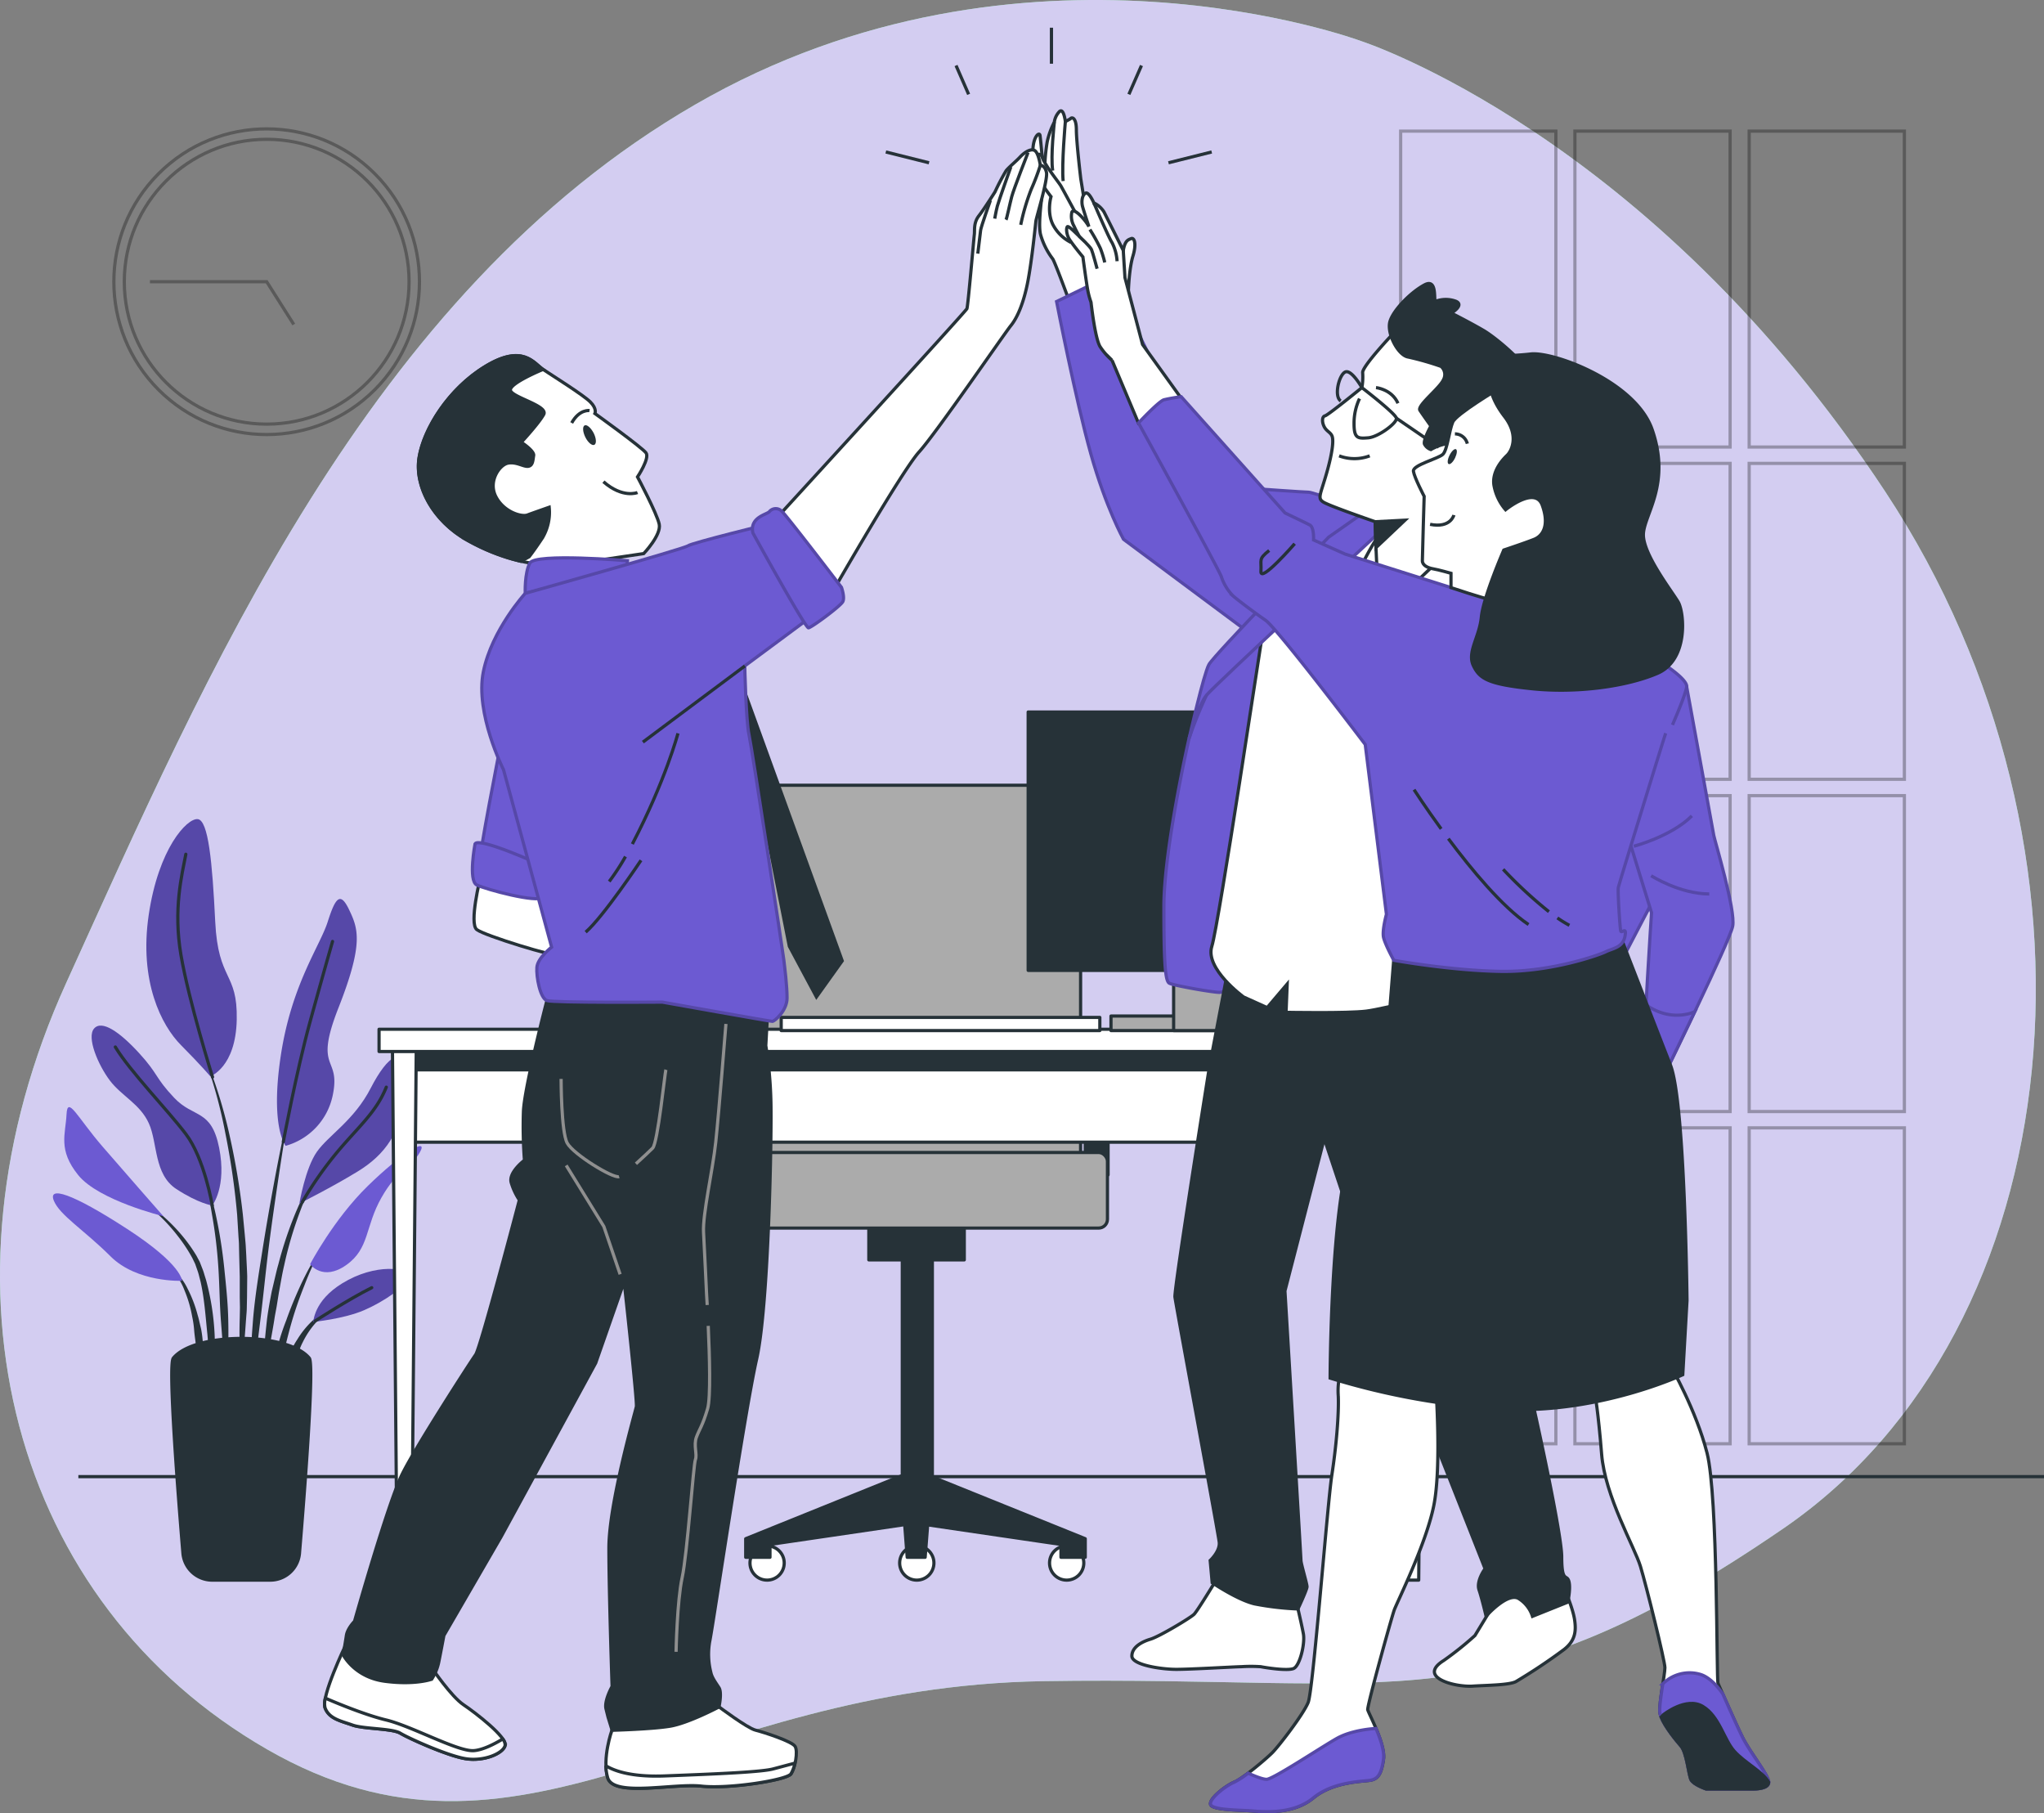 <svg xmlns="http://www.w3.org/2000/svg" viewBox="0 0 637.53 565.46"><rect x="0" y="0" width="637.53" height="565.46" fill="#808080" stroke="none"/><defs><style>.cls-1{fill:#92e3a9;}.cls-2{fill:#d3cdf1;}.cls-3{opacity:0.3;}.cls-16,.cls-4,.cls-5,.cls-9{fill:none;}.cls-4{stroke:#000;}.cls-13,.cls-14,.cls-15,.cls-16,.cls-4,.cls-5{stroke-miterlimit:10;}.cls-10,.cls-11,.cls-12,.cls-13,.cls-15,.cls-5,.cls-9{stroke:#263238;}.cls-10,.cls-15,.cls-6{fill:#263238;}.cls-7{fill:#5648a8;}.cls-14,.cls-8{fill:#6c5ad2;}.cls-10,.cls-11,.cls-12,.cls-9{stroke-linecap:round;stroke-linejoin:round;}.cls-11{fill:#ababab;}.cls-12,.cls-13{fill:#fff;}.cls-14{stroke:#5648a8;}.cls-16{stroke:#8f8f8f;}</style></defs><g id="Background_Simple" data-name="Background Simple"><path class="cls-1" d="M434.16,61.75S328.77,22.49,226.53,81.59,73.82,259.94,30.39,355.42,13.85,548.93,93,594.47,224.84,575,335.09,573.22s140.11,14.6,230.83-47.6S671.34,314,597.77,202.35,434.16,61.75,434.16,61.75Z" transform="translate(-9.71 -48.97)"/><path class="cls-2" d="M434.16,61.75S328.77,22.49,226.53,81.59,73.82,259.94,30.39,355.42,13.85,548.93,93,594.47,224.84,575,335.09,573.22s140.11,14.6,230.83-47.6S671.34,314,597.77,202.35,434.16,61.75,434.16,61.75Z" transform="translate(-9.71 -48.97)"/></g><g id="Clock"><g class="cls-3"><circle class="cls-4" cx="92.88" cy="136.82" r="47.66" transform="translate(-79.25 56.78) rotate(-45)"/><circle class="cls-4" cx="83.18" cy="87.85" r="44.41"/><polyline class="cls-4" points="91.63 101.19 83.18 87.85 46.77 87.85"/></g></g><g id="Window"><g class="cls-3"><rect class="cls-4" x="436.87" y="40.89" width="48.41" height="98.51"/><rect class="cls-4" x="491.22" y="40.89" width="48.41" height="98.51"/><rect class="cls-4" x="545.57" y="40.89" width="48.41" height="98.51"/><rect class="cls-4" x="436.87" y="144.5" width="48.41" height="98.51"/><rect class="cls-4" x="491.22" y="144.5" width="48.41" height="98.51"/><rect class="cls-4" x="545.57" y="144.5" width="48.41" height="98.51"/><rect class="cls-4" x="436.87" y="248.11" width="48.41" height="98.51"/><rect class="cls-4" x="491.22" y="248.11" width="48.41" height="98.51"/><rect class="cls-4" x="545.57" y="248.11" width="48.41" height="98.51"/><rect class="cls-4" x="436.87" y="351.71" width="48.41" height="98.51"/><rect class="cls-4" x="491.22" y="351.71" width="48.41" height="98.51"/><rect class="cls-4" x="545.57" y="351.71" width="48.41" height="98.51"/></g></g><g id="Floor"><line class="cls-5" x1="24.44" y1="460.47" x2="637.53" y2="460.47"/></g><g id="Plant"><path class="cls-6" d="M73.07,377.64h0a.11.11,0,0,1,.06-.14.11.11,0,0,1,.15.06,149.69,149.69,0,0,1,7.84,24.59,228.75,228.75,0,0,1,4.33,25.49l.62,6.45c.09,1.07.21,2.14.28,3.22l.18,3.23c.09,2.16.23,4.31.29,6.47l-.06,6.48-.07,3.23c0,1.08-.13,2.16-.2,3.24-.17,2.15-.3,4.3-.49,6.45-.42,4.29-1.06,8.56-1.73,12.81a.11.11,0,0,1-.11.1.11.11,0,0,1-.11-.12h0c0-2.16.1-4.31.15-6.46s.25-4.28.22-6.42,0-4.29.07-6.43l.06-3.21-.06-3.21,0-6.42-.17-6.41-.07-3.21c0-1.07-.12-2.14-.18-3.2l-.39-6.41A229.58,229.58,0,0,0,80,402.38,149.49,149.49,0,0,0,73.07,377.64Z" transform="translate(-9.71 -48.97)"/><path class="cls-6" d="M72.15,411.19a.13.13,0,0,1,.07-.14.12.12,0,0,1,.15.07,155,155,0,0,1,4.57,16.3,152.11,152.11,0,0,1,2.69,16.75c.57,5.61,1.2,11.23,1.28,16.88a143,143,0,0,1-.6,16.93.13.13,0,0,1-.1.1.11.11,0,0,1-.13-.1c-.65-5.62-1-11.23-1.44-16.83s-.45-11.23-.82-16.83a146.52,146.52,0,0,0-2-16.68A150.12,150.12,0,0,0,72.15,411.19Z" transform="translate(-9.71 -48.97)"/><path class="cls-6" d="M53.55,423a.12.12,0,0,1,.16,0,56.89,56.89,0,0,1,12.44,10.85A49.52,49.52,0,0,1,71,440.57l1,1.88.78,2a18,18,0,0,1,.68,2c.2.67.43,1.33.61,2a79.66,79.66,0,0,1,2.57,16.4A95.1,95.1,0,0,1,76,481.34a.13.13,0,0,1-.11.1.12.12,0,0,1-.12-.11L74.39,465c-.56-5.4-.91-10.84-2.07-16.13-.15-.65-.34-1.3-.5-1.95a17.9,17.9,0,0,0-.58-1.93l-.66-1.89-.86-1.78a48.46,48.46,0,0,0-4.45-6.77,56.22,56.22,0,0,0-11.68-11.37h0A.11.11,0,0,1,53.55,423Z" transform="translate(-9.71 -48.97)"/><path class="cls-6" d="M62.55,444a18,18,0,0,1,5.66,6.8,40.17,40.17,0,0,1,3.17,8.33c.22.71.4,1.44.55,2.16l.52,2.18A38.39,38.39,0,0,1,73,467.9c0,1.48.06,3,0,4.44a38.76,38.76,0,0,1-.59,4.42.12.12,0,0,1-.09.09.11.11,0,0,1-.13-.09,39.83,39.83,0,0,1-.79-4.35c-.23-1.44-.45-2.87-.62-4.3s-.4-2.85-.51-4.29-.31-2.87-.62-4.27a38.29,38.29,0,0,0-2.42-8.25,18.34,18.34,0,0,0-4.75-7.09l0,0a.11.11,0,0,1,0-.14A.1.1,0,0,1,62.55,444Z" transform="translate(-9.71 -48.97)"/><path class="cls-6" d="M88.64,460.4c.61-7.26,1.81-14.45,2.94-21.64s2.39-14.35,3.71-21.5,2.78-14.28,4.32-21.38a.11.11,0,0,1,.22,0c-1.24,7.16-2.36,14.34-3.43,21.53s-2.11,14.37-3,21.57-1.58,14.42-2.48,21.62l-2.66,21.61a.12.12,0,0,1-.23,0c-.08-1.82-.08-3.65-.13-5.47s.08-3.64.11-5.47C88.06,467.66,88.37,464,88.64,460.4Z" transform="translate(-9.71 -48.97)"/><path class="cls-6" d="M93,460.29c.38-2.87.91-5.73,1.46-8.58l1-4.24c.34-1.42.65-2.83,1.07-4.23a120.38,120.38,0,0,1,5.55-16.51l.87-2,1-2c.61-1.32,1.35-2.58,2.06-3.84a32.36,32.36,0,0,1,5.24-6.95.11.11,0,0,1,.16.16h0a32.14,32.14,0,0,0-4.79,7.11c-.64,1.29-1.3,2.56-1.84,3.89l-.86,2-.75,2a118.82,118.82,0,0,0-4.84,16.52c-.66,2.8-1.1,5.65-1.64,8.46L96,456.39c-.25,1.41-.55,2.82-.75,4.24-.45,2.84-1,5.67-1.47,8.52s-1,5.69-1.56,8.53a.12.12,0,0,1-.12.1.11.11,0,0,1-.11-.12q0-4.35.2-8.7C92.35,466.06,92.69,463.18,93,460.29Z" transform="translate(-9.71 -48.97)"/><path class="cls-6" d="M99,460.67c1.34-3.82,2.9-7.55,4.59-11.2a102.64,102.64,0,0,1,5.79-10.61.12.12,0,0,1,.15,0,.1.1,0,0,1,0,.15,97.56,97.56,0,0,0-4.93,10.94c-1.48,3.71-2.81,7.48-3.92,11.31s-2,7.72-3,11.57-1.93,7.71-3.11,11.6a.14.14,0,0,1-.11.09.12.12,0,0,1-.12-.12,57.63,57.63,0,0,1,1.13-12.08A74.59,74.59,0,0,1,99,460.67Z" transform="translate(-9.71 -48.97)"/><path class="cls-6" d="M99.26,473.36a26,26,0,0,1,3.19-6.71,27.87,27.87,0,0,1,4.66-5.78,20.85,20.85,0,0,1,3-2.23,12.08,12.08,0,0,1,3.35-1.52.11.11,0,0,1,.13.07.1.1,0,0,1,0,.14h0a16.81,16.81,0,0,0-5.57,4.33,26.45,26.45,0,0,0-3.88,5.87c-1.1,2.09-1.67,4.39-2.63,6.54-.42,1.1-.84,2.21-1.33,3.31a27.12,27.12,0,0,1-1.46,3.36h0a.14.14,0,0,1-.1.07.12.12,0,0,1-.12-.12,27,27,0,0,1,.14-3.71C98.71,475.77,99,474.56,99.26,473.36Z" transform="translate(-9.71 -48.97)"/><path class="cls-7" d="M98.81,406.28a20.67,20.67,0,0,0,14.64-15.57c2.75-12.81-6.1-7.32,1.83-27.46s6.11-24.71,3.36-30.51-4.27-4-6.71,3.66-11.29,19.53-14.65,41.81S98.81,406.28,98.81,406.28Z" transform="translate(-9.71 -48.97)"/><path class="cls-7" d="M75.31,384.61s7.94-2.74,8.24-17.69-5.8-11.9-6.71-30.52-2.14-31.73-5.49-32-12.21,9.15-15.26,29.9,4,34.48,10.07,40.58S75.31,384.61,75.31,384.61Z" transform="translate(-9.71 -48.97)"/><path class="cls-7" d="M103.08,424.28s1.83-11,5.49-16.17,11.6-9.77,16.78-19.84,11-14.95,10.68-.61-6.71,21.67-14.64,26.55S103.08,424.28,103.08,424.28Z" transform="translate(-9.71 -48.97)"/><path class="cls-8" d="M106.43,443.2s7.33-14,18-24.41,19.22-15.57,16.17-10.38-6.71,4.88-11.9,14-3.66,15.86-11,21.05S106.43,443.2,106.43,443.2Z" transform="translate(-9.71 -48.97)"/><path class="cls-7" d="M107.35,461.2c.3-.92.61-7.63,11-13.12s20.14-3.36,18.92-.61-7.63,7.32-14,10.07S107.35,461.2,107.35,461.2Z" transform="translate(-9.71 -48.97)"/><path class="cls-7" d="M75.92,424.89s4.58-5.8,2.14-18-7.93-9.16-14-15.56-4.88-7.33-11-14-11.6-10.37-14-7.63,1.22,11.29,4.88,16.17,9.46,7.33,12.21,13.43,1.53,15.86,8.54,20.44S75.92,424.89,75.92,424.89Z" transform="translate(-9.71 -48.97)"/><path class="cls-8" d="M60.67,428.24s-11-12.51-18.92-21.66-11-16.17-11.29-10.07-2.75,11,3.66,18.92S60.67,428.24,60.67,428.24Z" transform="translate(-9.71 -48.97)"/><path class="cls-8" d="M66.46,448.38s.31-4.88-17.08-16.17-24.72-13.42-22.89-8.85,9.46,9.16,17.7,17.39S66.46,448.38,66.46,448.38Z" transform="translate(-9.71 -48.97)"/><path class="cls-9" d="M98.08,405s4.08-21.89,8.35-37.45,7-25,7-25" transform="translate(-9.71 -48.97)"/><path class="cls-9" d="M76,384.84s-7.41-23.72-9.85-38.06.3-25,1.52-31.43" transform="translate(-9.71 -48.97)"/><path class="cls-9" d="M104,423.82a114.92,114.92,0,0,1,11.24-16c6.72-7.93,11.9-12.2,14.95-19.83" transform="translate(-9.71 -48.97)"/><path class="cls-9" d="M75.92,424.89s-2.44-14.65-8.24-22.28-17.39-19.52-22-27.15" transform="translate(-9.71 -48.97)"/><path class="cls-9" d="M108.07,460.86s10.26-6.68,17.59-10.34" transform="translate(-9.71 -48.97)"/><path class="cls-10" d="M75.9,541.71a9.16,9.16,0,0,1-9.13-8.39c-1.51-18.12-4.7-58.83-3-60.83,6.72-8.2,35.69-8.2,42.41,0,1.64,2-1.54,42.71-3.06,60.83A9.14,9.14,0,0,1,94,541.71Z" transform="translate(-9.71 -48.97)"/></g><g id="Chair"><rect class="cls-10" x="228.59" y="337.89" width="7.12" height="28.48"/><rect class="cls-10" x="338.49" y="337.89" width="7.12" height="28.48"/><path class="cls-11" d="M241.91,244.87h87.92a7.21,7.21,0,0,1,7.21,7.21V378.62a0,0,0,0,1,0,0H234.7a0,0,0,0,1,0,0V252.08A7.21,7.21,0,0,1,241.91,244.87Z"/><circle class="cls-12" cx="239.26" cy="487.4" r="5.34"/><path class="cls-12" d="M301,536.37a5.34,5.34,0,1,0-5.34,5.34A5.34,5.34,0,0,0,301,536.37Z" transform="translate(-9.71 -48.97)"/><path class="cls-12" d="M347.75,536.37a5.34,5.34,0,1,0-5.34,5.34A5.34,5.34,0,0,0,347.75,536.37Z" transform="translate(-9.71 -48.97)"/><polygon class="cls-10" points="290.8 460.59 290.8 372.61 281.43 372.61 281.43 460.02 281.09 460.26 232.59 479.83 232.59 485.62 240.16 485.62 240.16 481.61 282.18 475.43 282.96 485.62 288.56 485.62 289.34 475.5 330.92 481.61 330.92 485.62 338.49 485.62 338.49 479.83 290.8 460.59"/><rect class="cls-10" x="270.99" y="382.34" width="29.77" height="10.54"/><rect class="cls-11" x="226.33" y="359.39" width="119.09" height="23.57" rx="2.74"/><rect class="cls-11" x="220.13" y="321.43" width="14.68" height="21.8" rx="2.27"/><rect class="cls-11" x="336.48" y="321.43" width="14.68" height="21.8" rx="2.27"/></g><g id="Table"><rect class="cls-12" x="135.17" y="374.4" width="315.89" height="30.74" transform="translate(576.52 730.58) rotate(180)"/><rect class="cls-10" x="135.17" y="374.4" width="315.89" height="8.18" transform="translate(576.52 708.01) rotate(180)"/><polygon class="cls-12" points="438.02 492.74 442.5 492.74 443.99 325 436.53 325 438.02 492.74"/><polygon class="cls-12" points="123.88 492.74 128.36 492.74 129.85 325 122.39 325 123.88 492.74"/><rect class="cls-12" x="127.93" y="369.92" width="330.29" height="6.94" transform="translate(576.45 697.82) rotate(180)"/><rect class="cls-12" x="253.36" y="366.24" width="99.38" height="4.1" transform="translate(596.4 687.61) rotate(180)"/><rect class="cls-10" x="330.41" y="270.99" width="119.57" height="80.57" transform="translate(770.67 573.59) rotate(180)"/><rect class="cls-11" x="356.22" y="365.8" width="48.39" height="4.54" transform="translate(751.13 687.18) rotate(180)"/><rect class="cls-11" x="375.76" y="318.18" width="28.85" height="52.16" transform="translate(770.67 639.55) rotate(180)"/></g><g id="Lines"><line class="cls-5" x1="276.29" y1="47.39" x2="289.77" y2="50.76"/><line class="cls-5" x1="298.19" y1="20.43" x2="302.12" y2="29.42"/><line class="cls-5" x1="377.93" y1="47.39" x2="364.45" y2="50.76"/><line class="cls-5" x1="356.03" y1="20.43" x2="352.1" y2="29.42"/><line class="cls-5" x1="327.95" y1="8.64" x2="327.95" y2="19.87"/></g><g id="Character_3" data-name="Character 3"><path class="cls-13" d="M349.56,121.75l-2.75-17s-1.38-11.51-1.38-15.29-1.37-4.12-1.89-3.43l-1.54.86s-.52-4.47-1.89-3.09a5.89,5.89,0,0,0-1.55,3.26,23.7,23.7,0,0,0-2.23,6.18,56.64,56.64,0,0,0-.68,6l-.86-1.15s-.52-5.67-.69-6.87-2.06.17-2.23,4.47c-.14,3.35,1.82,11.93,2.69,15.54-.47,3.85-.87,8.67-.29,10.9a22.55,22.55,0,0,0,3.78,7.56c.69,1,4.81,12.19,4.81,12.19l12.36-5.49Z" transform="translate(-9.71 -48.97)"/><path class="cls-13" d="M344.92,114.88s-3.61-6.7-4.3-7.9-4.8-6.18-5.83-8.93-3.44,1-2.41,4,5.15,8.24,5.15,8.24-1.37,4.64.52,8.59a12.89,12.89,0,0,0,5.67,5.67" transform="translate(-9.71 -48.97)"/><path class="cls-5" d="M342,86.89s-1.2,13.39-.69,18.54" transform="translate(-9.71 -48.97)"/><path class="cls-5" d="M338.56,87.06s-1.2,10.65-.51,15.11" transform="translate(-9.71 -48.97)"/><path class="cls-14" d="M440.48,209.83s-21.15-7.37-22.58-7.37-16.23-1.06-16.23-1.06l-17.53-9.16L355.9,134.91,339.26,143s5.95,30.67,10.7,47.55,10.18,26.59,10.18,26.59l37.79,28.12,1.9,2.62Z" transform="translate(-9.71 -48.97)"/><path class="cls-14" d="M380.58,279.25s-7.85,34.23-7.85,52.53.48,23.06,1.67,23.78,14.74,3.09,15.92,2.85,4.76-1.43,4.76-1.43,17.35-82.25,19.25-92.47,4.52-32.57,4.52-32.57-20,17.12-25.44,23.06-5,6.18-7.37,10.7A130.4,130.4,0,0,0,380.58,279.25Z" transform="translate(-9.71 -48.97)"/><path class="cls-13" d="M389.63,540.72s-6.37,10.53-7.48,11.64-10.81,6.93-13.58,7.76-5.82,2.5-5.82,5.27,9.14,4.15,13.86,4.15,18.57-.83,20.23-.83a45.94,45.94,0,0,1,6.1,0c1.38.28,8.31,1.39,10.25.56s3.61-7.76,3.05-10.81-2.21-10-2.21-10Z" transform="translate(-9.71 -48.97)"/><path class="cls-13" d="M474.45,551.25,469.74,559a101.18,101.18,0,0,1-9.7,7.76c-8.5,5.31,3.61,8.42,9.15,8,3.88-.26,11.08-.28,13.3-1.38a175.63,175.63,0,0,0,15-10c3.6-2.78,3.88-5.82,3.32-9.43s-3-9.14-3-9.14-14.69-4.72-18.84-1.39A11.78,11.78,0,0,0,474.45,551.25Z" transform="translate(-9.71 -48.97)"/><path class="cls-15" d="M393.17,349l-6.29,33s-11,68.9-10.7,71.42S389.73,527.1,390,529.93s-2.83,5.66-2.83,5.66l.63,6.93s7.86,5.34,13.21,6.6a89.31,89.31,0,0,0,13.53,1.58s2.83-6,2.83-6.93-1.89-7.23-1.89-8.18-5-84.06-5-84.06L422.75,404s16.67,50.34,18.25,53.8,31.91,80.36,31.91,80.36-2.83,3.78-1.88,6.61,2.2,8.18,2.2,8.18,6.92-7.87,10.38-5.35A10.16,10.16,0,0,1,487.7,553l11-4.41s1-4.4.32-6.6-2.21.63-2.21-7.55-10.83-57.08-13-64.63-11.33-21.71-11.33-21.71l-4.09-76.14V354.31Z" transform="translate(-9.71 -48.97)"/><path class="cls-13" d="M446.09,213.67s-8.11-2.57-11.42-1.1S404.13,243,403.76,244.79s-13.87,92.31-16.08,99.29,9.92,15.79,9.92,15.79l7.35,3.31,6.24-7.35-.36,8.82s19.1.36,25-.37,28.65-6.61,28.65-6.61,4.77-79.35,5.14-80.82,4-51.79,4-51.79l-7-4.41Z" transform="translate(-9.71 -48.97)"/><path class="cls-13" d="M446,235.63l5.14,10.28s14.92-16.15,16.63-20.06,3.18-4.16,2.2-6.6a18,18,0,0,0-3.42-4.9s-22.75-.73-25.68.74-11,19.81-11.5,21l-.49,1.23,15.41-2.69Z" transform="translate(-9.71 -48.97)"/><path class="cls-14" d="M439.06,215.78s-50.4,46.83-53,49.92-5.46,13.55-5.46,13.55,4.51-20,6.18-23.06,37.32-39.7,37.32-39.7l9.51-6.66,9.75,2.38Z" transform="translate(-9.71 -48.97)"/><path class="cls-13" d="M444.51,152.71s-10,10.52-9.78,12.48a19.21,19.21,0,0,1-.24,4.65S424,178.4,423,178.64s-1,2-.25,3.43,2,1.71,2.45,2.93.25,4.65-1.71,11.5-2.94,7.83-1,9.05,16.14,6.11,16.14,6.11.49,20.55,1.47,23.49,5.87.48,5.87.48l20.55-19.56v-3.43l16.14-19.32s4.41-15.9-.49-23.48-30.57-18.35-31.31-18.59S446.72,150.51,444.51,152.71Z" transform="translate(-9.71 -48.97)"/><path class="cls-15" d="M462.37,146.6s4.16-2.45,1.47-3.67a9,9,0,0,0-6.36,0c-.74.24.73-7.34-3.43-5.14s-9.54,7.59-10.76,11.26,2.45,10.76,5.63,11.25a90.08,90.08,0,0,1,10.27,2.93,3.33,3.33,0,0,1,.73,4.16c-1.22,2.69-8.31,8.07-7.33,9.54s3.42,4.89,3.42,4.89-2.45,4.4-2,5.63a3.49,3.49,0,0,0,2,1.71s4.4-2.69,8.07-1.71,2.2,7.09.74,9.78-3.43,5.87-3.43,5.87,4.16,9.54,5.14,9.54,13-12,18.1-17.36,7.34-14.68,6.11-22.51S476.56,154.43,472.4,152,462.37,146.6,462.37,146.6Z" transform="translate(-9.71 -48.97)"/><path class="cls-5" d="M427.88,174c-2.2-1.46-.49-8.31,1.47-9.05s5.14,4.9,5.14,4.9,10.51,8.07,10.76,9.54-5.63,5.87-8.81,6.11-4.4.25-4.4-4.4a18,18,0,0,1,1.71-7.83" transform="translate(-9.71 -48.97)"/><line class="cls-5" x1="435.54" y1="130.41" x2="448.75" y2="139.46"/><path class="cls-5" d="M438.89,169.84s4.89.49,6.85,4.89" transform="translate(-9.71 -48.97)"/><path class="cls-5" d="M427.39,191.12a13.52,13.52,0,0,0,9.54,0" transform="translate(-9.71 -48.97)"/><path class="cls-5" d="M461.39,203.1s-5.13,1.23-7.58,0" transform="translate(-9.71 -48.97)"/><polygon class="cls-15" points="428.94 162.69 438.23 162.21 429.18 170.77 428.94 162.69"/><path class="cls-14" d="M470,219.25s-4.92,8.46-9.72,25.38-9.84,68.15-9.84,73.7,12.87,72.19,13.88,74.72,7.32,2.78,7.32,2.78,18.68-12.63,19.69-16.16-11.86-62.85-11.86-62.85,23.47-76.74,22-77.75S470,219.25,470,219.25Z" transform="translate(-9.71 -48.97)"/><path class="cls-5" d="M478.66,227.71s-15.65,62.6-19.44,73.46a62.74,62.74,0,0,1-8.83,17.16" transform="translate(-9.71 -48.97)"/><path class="cls-13" d="M473.44,385a62.55,62.55,0,0,1-3.64,5.09c-1.27,1.45-4.72,3.09-3.08,4.18s6-.91,7.08-2.55Z" transform="translate(-9.71 -48.97)"/><path class="cls-13" d="M483.33,370.92s-9.53,9.19-10.07,10.1-1.09,8.53-1.09,10.71a3.77,3.77,0,0,0,2.18,3.64,12.46,12.46,0,0,0,2.18.18l2.36-.36a14.89,14.89,0,0,1,4.36.36c2.18.54,6.54.54,7.63-.55a14.79,14.79,0,0,0,2.17-3.81,7.93,7.93,0,0,0,1.64-3.63c.36-2.18,2.54-13.08,2.54-13.08S481.79,369.17,483.33,370.92Z" transform="translate(-9.71 -48.97)"/><line class="cls-5" x1="466.82" y1="346.58" x2="468.45" y2="336.41"/><line class="cls-5" x1="471.54" y1="346.04" x2="473.36" y2="337.32"/><line class="cls-5" x1="476.99" y1="346.4" x2="478.63" y2="338.22"/><path class="cls-14" d="M501.38,239.07s25.73,56.92,29.26,65.75.76,12,0,14.31-29.89,57.34-29.89,57.34l-17.42-5.55,17.95-57.73L488,288Z" transform="translate(-9.71 -48.97)"/></g><g id="Character_2" data-name="Character 2"><path class="cls-13" d="M361.66,139.79s.18-6.88,1.41-10.95.36-5.83-.53-5.47-1.94.53-2.47,3.71a37.56,37.56,0,0,0-.71,6.71C359.36,135.73,361.66,139.79,361.66,139.79Z" transform="translate(-9.71 -48.97)"/><path class="cls-13" d="M342.58,119.72c.31-.55,2.32,1.61,3.71,2.9-.55-1.14-.69-1.2-1.59-3.14a6.14,6.14,0,0,1-.7-4.24c.47-1.84,4.24,2.25,5.34,4.38-.56-1.71-1.72-5.26-2-6.32-.35-1.41-.17-3.36.89-4.06s2.65,3,2.65,3a7.57,7.57,0,0,1,3.18,2.83l6,12,.53,8.48,5.48,20.84,12.71,17.66-14,6.81-8.22-19.53a20.7,20.7,0,0,1-3.71-4.24c-1.16-1.8-2.22-8.46-2.85-13.87a24.77,24.77,0,0,1-1.08-4.13c-.52-3-1.45-10-1.45-10s-2.7-3.21-4.15-5.39C342.45,122.38,342.16,120.45,342.58,119.72Z" transform="translate(-9.71 -48.97)"/><path class="cls-5" d="M349.65,120.54a54,54,0,0,1,3.29,5.92,35.59,35.59,0,0,1,1.35,4.35" transform="translate(-9.71 -48.97)"/><path class="cls-5" d="M350.89,112.24s4.59,10.77,5.65,12.36a14.52,14.52,0,0,1,1.59,5.83" transform="translate(-9.71 -48.97)"/><path class="cls-5" d="M346.29,122.62s3.44,3.22,3.85,4.15,1.76,6,1.76,6" transform="translate(-9.71 -48.97)"/><path class="cls-13" d="M457.57,481.62s1.79,24.85-.67,36.93-11.42,30-12.31,32.46-8.51,30-8.28,31.11,5.59,10.75,4.92,15.45-1.79,6-3.8,6.49-11.64.22-18.13,5.59-16.12,4.25-19.48,4-12.08-.22-12.53-2,4.7-5.82,7.39-6.94,9.84-7.16,11.86-9.18,9.62-11.86,11.19-15.67,6-62,7.39-70.95,2.23-19,2-24.62a21.86,21.86,0,0,1,1.12-8.73Z" transform="translate(-9.71 -48.97)"/><path class="cls-14" d="M394.68,604.73a25.43,25.43,0,0,0,4.33-2.82c1.88.85,4.51,1.92,5.74,1.92,2,0,16.79-9.85,21.93-12.76,4.17-2.35,10.1-3,12.21-3.09,1.37,3.25,2.7,7.1,2.34,9.59-.67,4.7-1.79,6-3.8,6.49s-11.64.22-18.13,5.59-16.12,4.25-19.48,4-12.08-.22-12.53-2S392,605.85,394.68,604.73Z" transform="translate(-9.71 -48.97)"/><path class="cls-13" d="M530.84,475s7.89,13.68,11.31,27.1,2.9,70.78,3.42,71.84,5.27,12.1,7.63,16.84,8.16,11.84,8.16,13.94-4.21,2.11-5,2.11H541.89s-3.95-1.32-4.74-2.9-1.31-8.42-3.15-10.52-6.32-7.63-6.58-10.53S529,571.06,529,569s-5.79-25.53-7.63-31.58-11.06-21.84-12.11-35-2.1-18.95-2.1-18.95Z" transform="translate(-9.71 -48.97)"/><path class="cls-14" d="M540,571.09c3,.87,5.6,4,7.07,6.1,1.72,3.91,4.53,10.3,6.18,13.61,2.37,4.73,8.16,11.84,8.16,13.94s-4.21,2.11-5,2.11H541.89s-3.95-1.32-4.74-2.9-1.31-8.42-3.15-10.52-6.32-7.63-6.58-10.53c-.16-1.72.43-5.56.93-8.85A11.83,11.83,0,0,1,540,571.09Z" transform="translate(-9.71 -48.97)"/><path class="cls-15" d="M556.36,606.85H541.89s-3.95-1.32-4.74-2.9-1.31-8.42-3.15-10.52c-1.56-1.77-5-6-6.16-9l.7-.75s7.09-5.7,12.27-2.59,6.57,10.37,9.85,14,8.79,6.31,10.7,9.63C561.36,606.85,557.15,606.85,556.36,606.85Z" transform="translate(-9.71 -48.97)"/><path class="cls-14" d="M535.79,263.13s8.2,44.87,8.45,46.35,6.88,23.37,5.9,28.29-21.4,46.5-21.4,46.5-5.17-8.61-5.91-9.11,2-41.57,2-41.57l-8.12-26.33s0-26.83,3.45-32S534.39,260.56,535.79,263.13Z" transform="translate(-9.71 -48.97)"/><path class="cls-14" d="M519.29,312.86s11.63-3,18.12-9.47" transform="translate(-9.71 -48.97)"/><path class="cls-14" d="M524.7,322.05s8.93,5.69,18.13,5.69" transform="translate(-9.71 -48.97)"/><path class="cls-14" d="M538.28,364.53c-4.94,10.37-9.54,19.74-9.54,19.74s-5.17-8.61-5.91-9.11c-.27-.18-.08-5.78.27-12.81C529.05,366.43,534.45,365.94,538.28,364.53Z" transform="translate(-9.71 -48.97)"/><path class="cls-15" d="M514.75,340s11.48,29.57,16,41.15,5.14,73.36,5.14,73.36l-1.32,23.15s-25.78,12.1-55.26,10.79a226.08,226.08,0,0,1-54.73-9.74s.13-53.62,6.71-71.51,11.31-36.05,11.31-36.05l2.21-27.73Z" transform="translate(-9.71 -48.97)"/><path class="cls-14" d="M529.25,277.62c-.47,1.17-11.83,38.25-11.83,38.25s-2.71,8.86-2.95,9.84.49,12.55.74,13.54,2-1.64,1.31,1.8-3.94,3.69-5.9,4.68-17,6.39-32.72,6.15-33.46-3.45-33.46-3.45-2.71-4.92-3.2-7.13.9-7.22.9-7.22l-6.61-52.95s-27.39-36.2-31.13-38.77-8.64-6.31-10-7.48a15.11,15.11,0,0,1-3.74-6.07c-.93-2.58-25.85-47.94-25.85-47.94s6.31-6.77,7.95-7.24a52.07,52.07,0,0,1,5.38-.94l32.39,36.25s6.31,3,7.71,3.74,1.17,4.67,1.17,4.67l9.86,4.41,33.06,10.45L478.06,236s44.64,16.83,47.45,18.23,10.52,6.55,10.28,8.88-4.44,11.92-4.44,11.92" transform="translate(-9.71 -48.97)"/><path class="cls-5" d="M461.46,310.5c7.19,9.63,16.81,21.26,25,26.78" transform="translate(-9.71 -48.97)"/><path class="cls-5" d="M450.75,295.21s3.4,5.28,8.46,12.24" transform="translate(-9.71 -48.97)"/><path class="cls-5" d="M495.46,335.21a36,36,0,0,0,3.75,2.31" transform="translate(-9.71 -48.97)"/><path class="cls-5" d="M478.55,320.06a136.83,136.83,0,0,0,14.27,13.21" transform="translate(-9.71 -48.97)"/><path class="cls-5" d="M413.52,218.52s-10.75,12.39-10.52,8.65-.93-3.74,2.57-6.54" transform="translate(-9.71 -48.97)"/><path class="cls-13" d="M477.07,170.25s-13.12,7.81-14.23,10.32-1.68,8.66-3.07,10.05-9.49,3.35-9.21,5.3,3.35,7.82,3.35,7.82-.56,18.7-.56,20.1,1.67,2.23,3.35,2.51,5.58,1.39,5.58,1.39v4.47s10.88,3.63,12,3.63,8.37.56,8.37.56,14.8-9.77,19.54-23.73,0-24.84-5.3-31.26S477.07,170.25,477.07,170.25Z" transform="translate(-9.71 -48.97)"/><path class="cls-15" d="M479.31,207.93s9.21-7.54,11.44-1.4.28,9.49-2.51,10.61-9.49,3.35-9.49,3.35-6.42,14.79-7,20.93-4.47,10.88-2.51,15.07,4.74,5.86,18.42,7.26,29.25-.62,39-4.8,8.43-18.93,6.47-22.28S522,221.6,522.29,215.46s8.65-15.59,2.71-32.6c-5.26-15-30.9-24.34-37.88-23.5s-13.12,0-13.12,4.47.28,8.93,5,15.07,2,10.88.83,12-4.74,4.74-4.18,9.21A15.86,15.86,0,0,0,479.31,207.93Z" transform="translate(-9.71 -48.97)"/><path class="cls-5" d="M463.18,209.58s-1,4.19-7.42,2.9" transform="translate(-9.71 -48.97)"/><path class="cls-5" d="M467.37,187.33a4,4,0,0,0-3.87-3.06" transform="translate(-9.71 -48.97)"/><path class="cls-6" d="M461.83,190.93c-.64,1.27-.77,2.5-.29,2.74s1.38-.6,2-1.88.76-2.5.29-2.74S462.46,189.65,461.83,190.93Z" transform="translate(-9.71 -48.97)"/></g><g id="Character_1" data-name="Character 1"><path class="cls-13" d="M195.27,177.92s.72-1.45-1.45-3.62-11.84-8.21-14.74-10.15-6.28-8-17.87-1-19.33,19.56-20.77,28.5,4.34,19.81,15.21,25.85,19.33,7,19.33,7l1.2,2.17,34.3-5.07s5.56-5.8,4.84-9.18-6.77-14.73-6.77-14.73,3.87-5.8,2.66-7.49S195.27,177.92,195.27,177.92Z" transform="translate(-9.71 -48.97)"/><path class="cls-15" d="M181,207.15s-4.84,1.69-6.77,2.41-7.49-1-9.9-5.79,1.21-9.91,3.86-10.39,4.83,1.21,6.28,1,1.45-1.94,1.69-3.38-3.86-4.11-3.86-4.11,5.56-6,7-8.7-9.9-5.31-10.38-7.49,10.14-6.52,10.14-6.52c-2.9-1.93-6.28-8-17.87-1s-19.33,19.56-20.77,28.5,4.34,19.81,15.21,25.85A63.47,63.47,0,0,0,172.19,224l2.55-1.41s1.2-1.45,4.1-5.8A15.54,15.54,0,0,0,181,207.15Z" transform="translate(-9.71 -48.97)"/><path class="cls-5" d="M193.58,177s-3.14-.49-5.56,3.86" transform="translate(-9.71 -48.97)"/><path class="cls-5" d="M208.55,202.56s-4.59,1.93-10.63-3.38" transform="translate(-9.71 -48.97)"/><path class="cls-6" d="M194.87,184c.84,1.67.94,3.31.23,3.68s-2-.71-2.82-2.37-.94-3.32-.23-3.68S194,182.36,194.87,184Z" transform="translate(-9.71 -48.97)"/><path class="cls-14" d="M205.41,223.82s-28.74-2.42-30.43.72-1.45,9.42-1.45,9.42l31.64-7.25Z" transform="translate(-9.71 -48.97)"/><path class="cls-13" d="M252.19,210.24s58.74-64.11,59.1-65,2.13-21.64,2.31-23.08-.29-3.68,1.44-5.91,5-7.42,5-7.42a74.68,74.68,0,0,1,3.48-6.63c.87-1.11,3-2.8,4.42-4.33s3.5-2.74,4.61-1.88,1.64,4.49,1.64,4.49,1.46,0,1.92,2.27-3.15,14-3.3,15.17-1.24,12.26-2.53,18.92S327,148.07,325,150.51,301.73,184,296.4,189.87s-26.48,42.72-26.48,42.72Z" transform="translate(-9.71 -48.97)"/><path class="cls-5" d="M318.63,111.44s-2.92,8.19-3.06,9.32-.88,7.3-.88,7.3" transform="translate(-9.71 -48.97)"/><path class="cls-5" d="M325,101s-3.79,10.6-4.22,12.26-.81,3.89-.81,3.89" transform="translate(-9.71 -48.97)"/><path class="cls-5" d="M334.22,100.44a70.77,70.77,0,0,1-2.85,7.52,68.89,68.89,0,0,0-3.29,11.12" transform="translate(-9.71 -48.97)"/><path class="cls-5" d="M330.35,96.55s-4.44,11.32-5.08,13.75-1.49,6.66-1.78,7.2" transform="translate(-9.71 -48.97)"/><polygon class="cls-15" points="226.94 201.1 262.69 299.63 254.65 310.87 246.2 295.08 239.55 261.44 226.94 201.1"/><path class="cls-13" d="M159.52,322.74s-3.55,14.2-1.1,16.11,24.84,8.73,25.39,7.91.27-9.82-.28-12.28-4.64-5.73-4.64-5.73Z" transform="translate(-9.71 -48.97)"/><path class="cls-14" d="M165.79,281.53s-7.09,36-6.55,37.39,18.83,3.55,18.83,3.55Z" transform="translate(-9.71 -48.97)"/><path class="cls-14" d="M157.88,312.1s-2.18,11.46.54,12.83,19.11,5.73,20.47,3.82-.54-10.1-.54-10.1S159.24,309.92,157.88,312.1Z" transform="translate(-9.71 -48.97)"/><path class="cls-13" d="M233.91,581.19s8.88,6.67,11.42,7.3,11.43,3.49,12.38,5.08,0,6.66-1.27,8.57-19.36,4.76-27.93,3.81-27.29,3.49-29.2-2.54,1.27-14.92,1.27-14.92S228.19,582.46,233.91,581.19Z" transform="translate(-9.71 -48.97)"/><path class="cls-13" d="M251,600.55c-3.49,1-17.45,1.59-33.95,2.22-10.51.41-15.86-1.63-18.37-3.17a14.8,14.8,0,0,0,.59,3.81c1.91,6,20.63,1.58,29.2,2.54s26.66-1.91,27.93-3.81a11,11,0,0,0,1.26-3.36Z" transform="translate(-9.71 -48.97)"/><path class="cls-13" d="M117.44,562.15s-7.62,15.87-6.35,19.36,5.08,4.13,8.57,5.39,12.37,1,14.91,2.54,14.6,7,20.31,7.94,11.75-1.59,12.38-4.13-9.2-10.15-13-12.69-9.84-11.43-9.84-11.43Z" transform="translate(-9.71 -48.97)"/><path class="cls-13" d="M130.13,585.32c-7.06-1.7-16.87-5.9-18.94-6.8a6.16,6.16,0,0,0-.1,3c1.27,3.49,5.08,4.13,8.57,5.39s12.37,1,14.91,2.54,14.6,7,20.31,7.94,11.75-1.59,12.38-4.13a2.84,2.84,0,0,0-.75-2c-2.65,1.6-6.26,3.45-9.09,3.63C152.35,595.16,138.06,587.22,130.13,585.32Z" transform="translate(-9.71 -48.97)"/><path class="cls-15" d="M180.29,361s-7,26.93-7.32,34.55a141.7,141.7,0,0,0,.32,15.23s-5.08,3.81-4.12,7a20.24,20.24,0,0,0,2.53,5.4s-12.06,46-13.64,48.24-18.41,28.24-22.85,37.13-14.92,46-14.92,46-2.22,2.23-2.54,4.45-1,6-1,6,3.49,7,13,8.25,14.6-.64,14.6-.64a15.28,15.28,0,0,0,2.22-5.39c.64-3.18,1.59-8.25,1.59-8.25L166,528.19,195.51,474l8.88-25.38s4.13,37.44,3.81,39-8.57,30.12-8.57,44.08,1,43.17,1,43.17-2.53,4.44-1.9,7l.63,2.54,1.27,4.12s12.38-.32,18.09-1.27,15.24-6,15.24-6,1-4.44,0-6-2.22-3.17-2.54-4.76a22.89,22.89,0,0,1-.32-9.84c.95-4.44,10.79-71,14.6-87.87s4.76-71.09,4.44-80.93a126.12,126.12,0,0,0-1.58-16.82l.63-11.43s-17.77-7.61-33-8.57-33.65,1.91-33.65,1.91Z" transform="translate(-9.71 -48.97)"/><polyline class="cls-16" points="176.6 363.42 188.34 382.46 193.42 397.38"/><path class="cls-16" d="M208.06,411.88c2.22-2,4.41-4.08,5.22-4.89,1.59-1.59,3.81-23.48,4.12-24.44" transform="translate(-9.71 -48.97)"/><path class="cls-16" d="M184.72,385.41s0,16.5,1.9,20,14.28,11.11,16.19,10.48" transform="translate(-9.71 -48.97)"/><path class="cls-5" d="M188.21,378.11s17.13-2.85,28.24.95" transform="translate(-9.71 -48.97)"/><path class="cls-16" d="M230.61,462.43c.42,9.31.8,22.42-.19,25.81-1.59,5.39-2.54,6.34-3.49,8.88s.31,5.4-.32,7-2.54,29.49-4.13,36.79-1.9,23.16-1.9,23.16" transform="translate(-9.71 -48.97)"/><path class="cls-16" d="M236.13,368.27s-2.22,27.93-3.17,36.82-4.13,22.53-3.81,28.24.95,19.36.95,19.36.08,1.23.19,3.23" transform="translate(-9.71 -48.97)"/><path class="cls-5" d="M221.21,568.18v7.3a2.56,2.56,0,0,1,1.91,3.17,10,10,0,0,1-2.86,4.45" transform="translate(-9.71 -48.97)"/><path class="cls-14" d="M173.53,234s-10.39,11.35-13.05,24.4S166.76,289,166.76,289l15,55.32s-4.35,3.38-4.59,6.28,1,9.66,3.14,10.39,36,.48,36,.48,33.58,6,34.3,6,4.59-3.38,4.59-7.25-.72-9.42-1-11.83-9.91-65.95-10.87-70.29S242,256.64,242,256.64l20.24-15,3.46-4.44-15.47-25s-24.79,6.06-26,7S173.53,234,173.53,234Z" transform="translate(-9.71 -48.97)"/><path class="cls-14" d="M244.54,215.16s16.35,29.71,17.34,29.59,10.07-6.81,10.72-8.19-.43-4.43-.43-4.43-17-22.26-18.55-23.66a2.59,2.59,0,0,0-3.9,0C249.13,209.39,243.44,210.16,244.54,215.16Z" transform="translate(-9.71 -48.97)"/><line class="cls-5" x1="232.32" y1="207.67" x2="200.51" y2="231.42"/><path class="cls-5" d="M204.8,316.08a71.74,71.74,0,0,1-5.08,7.78" transform="translate(-9.71 -48.97)"/><path class="cls-5" d="M221.17,277.65s-3.88,14.72-14.23,34.53" transform="translate(-9.71 -48.97)"/><path class="cls-5" d="M209.64,317.25s-11.75,17.62-17.26,22.4" transform="translate(-9.71 -48.97)"/></g></svg>